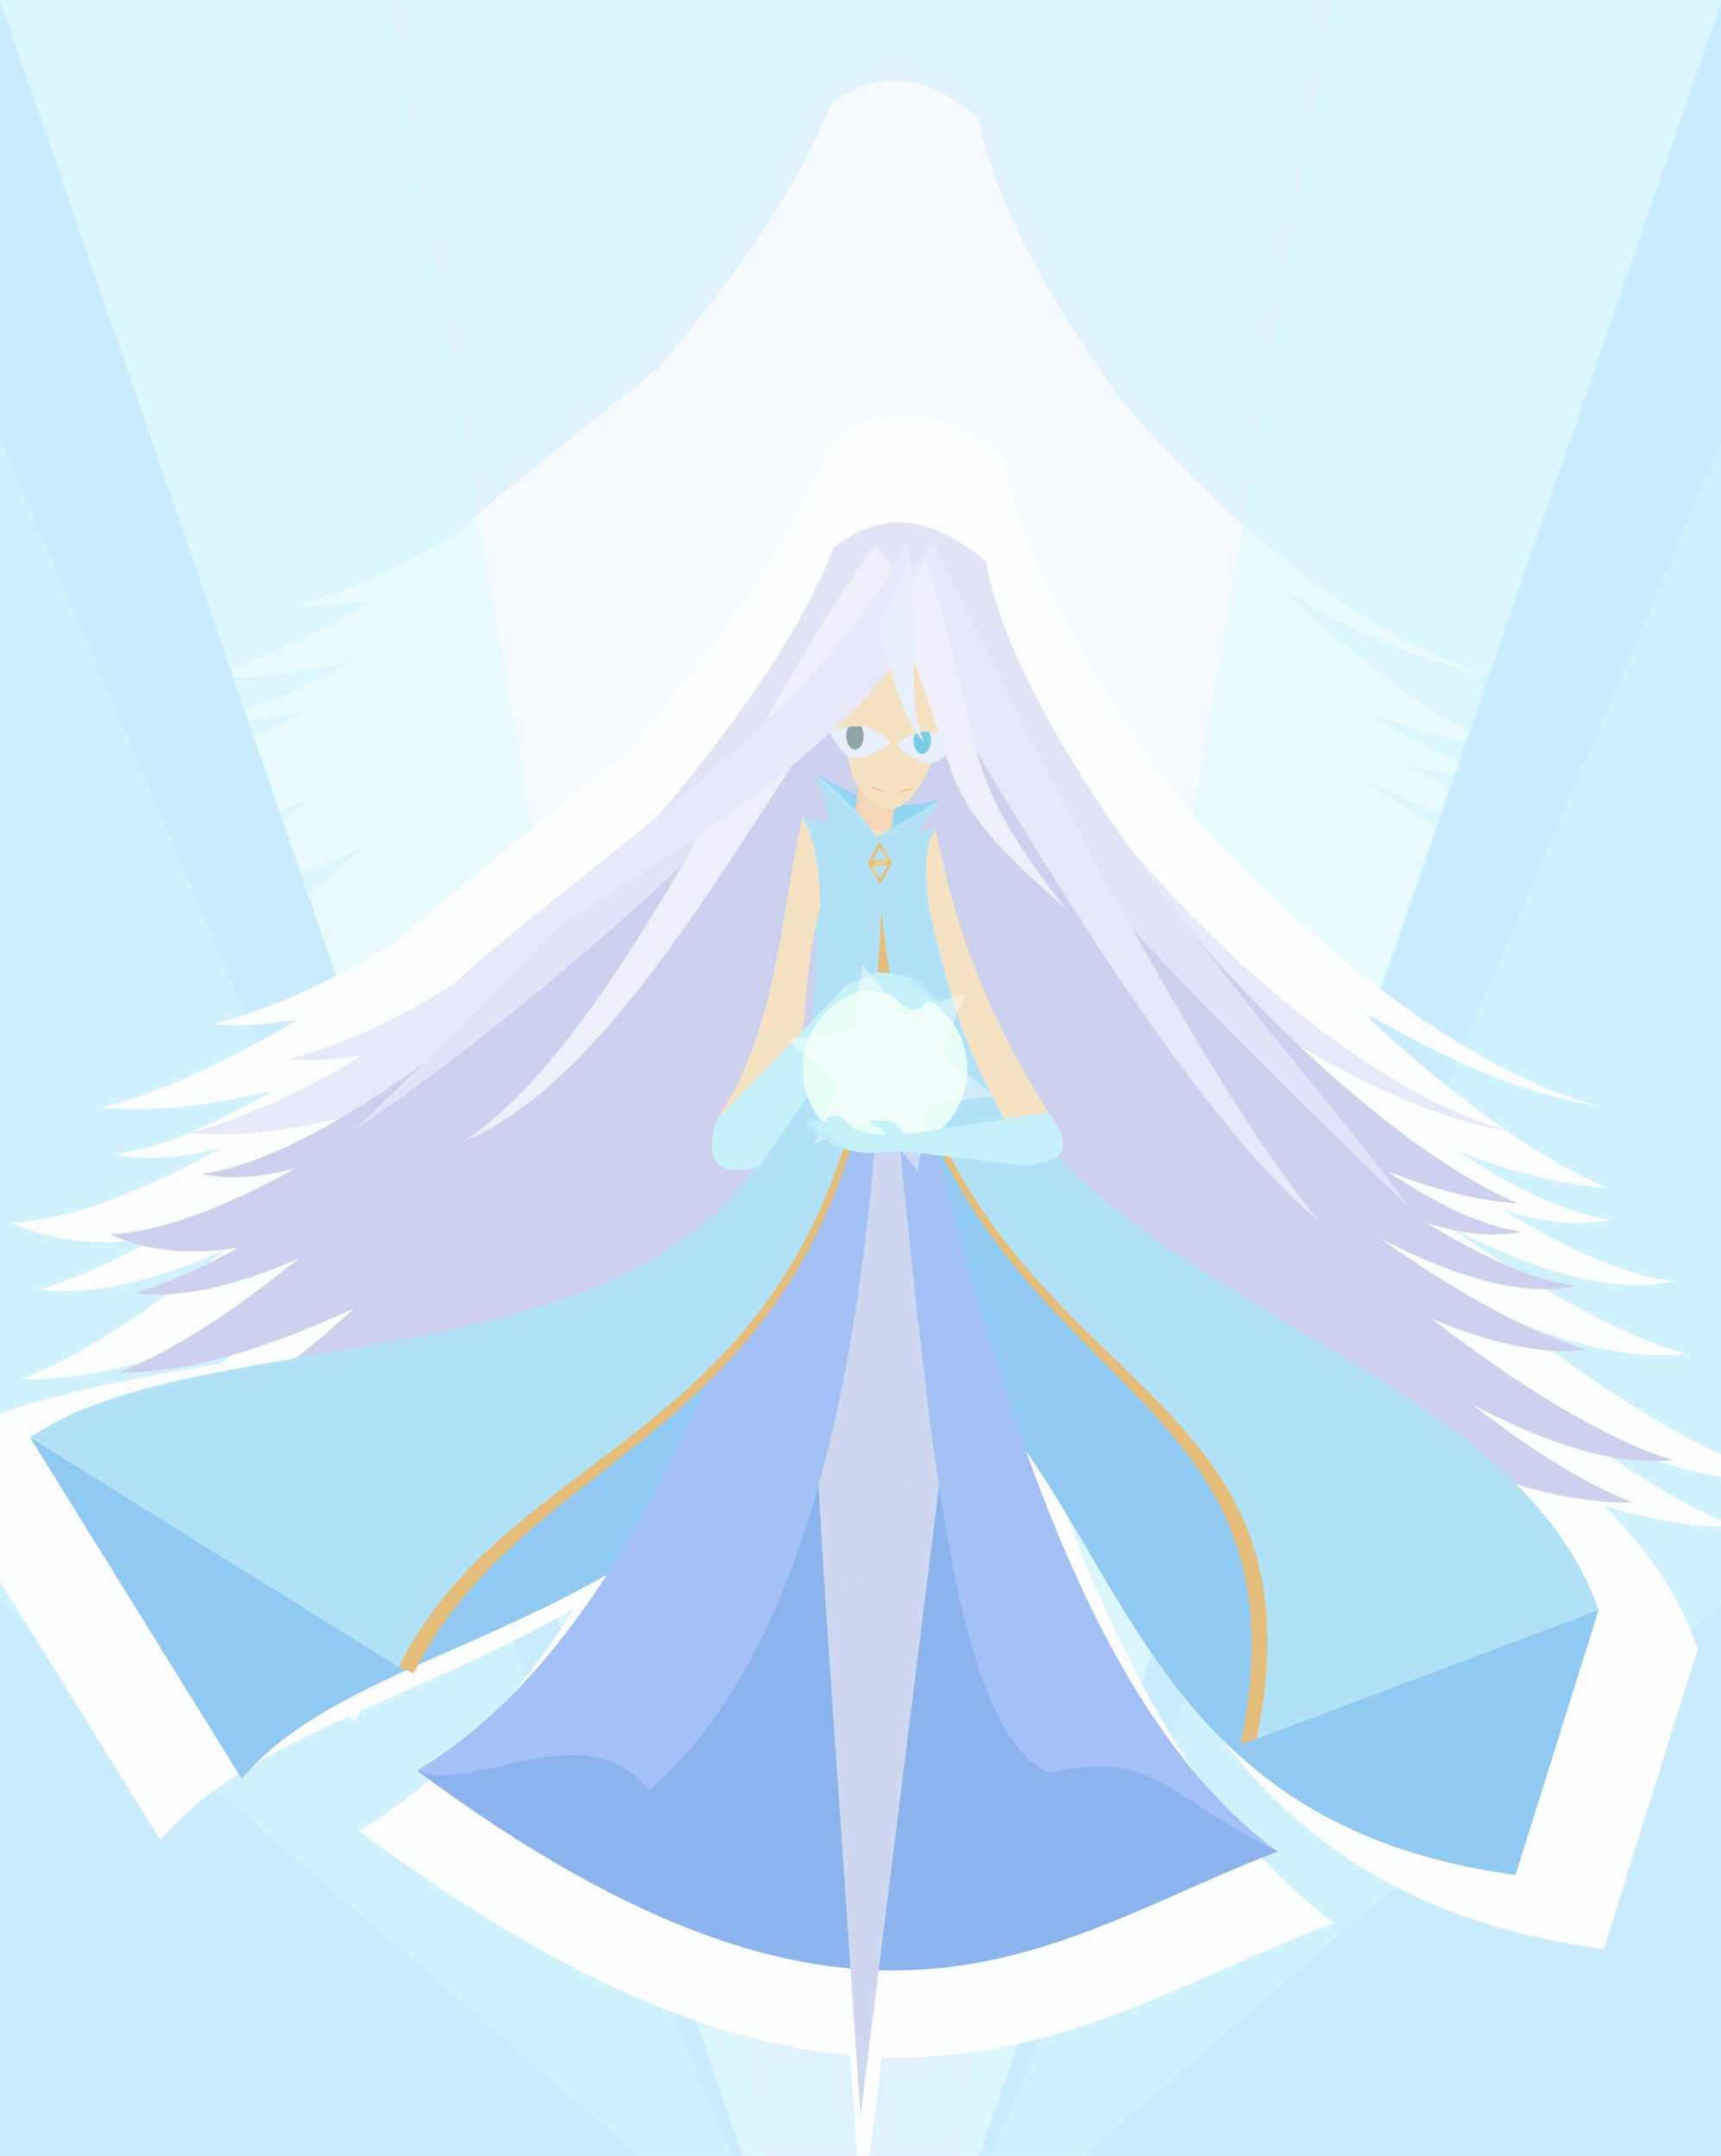 <?xml version="1.0" encoding="UTF-8" standalone="no"?>
<!-- Created with Inkscape (http://www.inkscape.org/) -->

<svg width="346.752mm" height="434.099mm" viewBox="0 0 346.752 434.099" version="1.1" id="svg8" inkscape:version="1.3 (0e150ed6c4, 2023-07-21)" sodipodi:docname="снжк.svg" enable-background="new" xmlns:inkscape="http://www.inkscape.org/namespaces/inkscape" xmlns:sodipodi="http://sodipodi.sourceforge.net/DTD/sodipodi-0.dtd" xmlns:xlink="http://www.w3.org/1999/xlink" xmlns="http://www.w3.org/2000/svg" xmlns:svg="http://www.w3.org/2000/svg" xmlns:rdf="http://www.w3.org/1999/02/22-rdf-syntax-ns#" xmlns:cc="http://creativecommons.org/ns#" xmlns:dc="http://purl.org/dc/elements/1.1/">
  <defs id="defs2">
    <linearGradient inkscape:collect="always" id="linearGradient1453">
      <stop style="stop-color:#37ffcd;stop-opacity:1;" offset="0" id="stop1449" />
      <stop style="stop-color:#37ffcd;stop-opacity:0;" offset="1" id="stop1451" />
    </linearGradient>
    <filter inkscape:collect="always" style="color-interpolation-filters:sRGB" id="filter1420" x="-0.15" width="1.3" y="-0.155" height="1.31">
      <feGaussianBlur inkscape:collect="always" stdDeviation="20.698" id="feGaussianBlur1422" />
    </filter>
    <linearGradient inkscape:collect="always" xlink:href="#linearGradient1453" id="linearGradient1455" x1="113.133" y1="-41.926" x2="113.133" y2="121.41" gradientUnits="userSpaceOnUse" />
    <filter inkscape:collect="always" style="color-interpolation-filters:sRGB" id="filter1481" x="0" y="0" width="1" height="1">
      <feBlend inkscape:collect="always" mode="overlay" in2="BackgroundImage" id="feBlend1483" />
    </filter>
    <filter inkscape:collect="always" style="color-interpolation-filters:sRGB" id="filter1576" x="-0.058" width="1.116" y="-0.02" height="1.04">
      <feGaussianBlur inkscape:collect="always" stdDeviation="3.828" id="feGaussianBlur1578" />
    </filter>
    <filter inkscape:collect="always" style="color-interpolation-filters:sRGB" id="filter1580" x="-0.058" width="1.116" y="-0.02" height="1.04">
      <feGaussianBlur inkscape:collect="always" stdDeviation="3.828" id="feGaussianBlur1582" />
    </filter>
    <filter x="-0.3" width="1.6" y="-0.3" height="1.6" style="color-interpolation-filters:sRGB" inkscape:label="Felt Feather" id="filter1673">
      <feGaussianBlur stdDeviation="15 15" result="blur" id="feGaussianBlur1657" />
      <feComposite in="SourceGraphic" in2="blur" operator="atop" result="composite1" id="feComposite1659" />
      <feComposite in2="composite1" operator="in" result="composite2" id="feComposite1661" />
      <feComposite in2="composite2" operator="in" result="composite3" id="feComposite1663" />
      <feTurbulence type="fractalNoise" numOctaves="3" seed="1" baseFrequency="0.05 0.05" result="turbulence" id="feTurbulence1665" />
      <feDisplacementMap in="composite3" in2="turbulence" xChannelSelector="R" scale="30" yChannelSelector="G" result="map" id="feDisplacementMap1667" />
      <feColorMatrix values="1 0 0 0 0 0 1 0 0 0 0 0 1 0 0 0 0 0 1 -0 " result="colormatrix" id="feColorMatrix1669" />
      <feComposite in="composite3" in2="colormatrix" operator="atop" result="composite4" id="feComposite1671" />
    </filter>
    <filter x="-0.3" width="1.6" y="-0.3" height="1.6" style="color-interpolation-filters:sRGB" inkscape:label="Felt Feather" id="filter1673-9">
      <feGaussianBlur stdDeviation="15 15" result="blur" id="feGaussianBlur1657-9" />
      <feComposite in="SourceGraphic" in2="blur" operator="atop" result="composite1" id="feComposite1659-1" />
      <feComposite in2="composite1" operator="in" result="composite2" id="feComposite1661-9" />
      <feComposite in2="composite2" operator="in" result="composite3" id="feComposite1663-2" />
      <feTurbulence type="fractalNoise" numOctaves="3" seed="1" baseFrequency="0.05 0.05" result="turbulence" id="feTurbulence1665-3" />
      <feDisplacementMap in="composite3" in2="turbulence" xChannelSelector="R" scale="30" yChannelSelector="G" result="map" id="feDisplacementMap1667-4" />
      <feColorMatrix values="1 0 0 0 0 0 1 0 0 0 0 0 1 0 0 0 0 0 1 -0 " result="colormatrix" id="feColorMatrix1669-6" />
      <feComposite in="composite3" in2="colormatrix" operator="atop" result="composite4" id="feComposite1671-7" />
    </filter>
  </defs>
  <sodipodi:namedview id="base" pagecolor="#ffffff" bordercolor="#666666" borderopacity="1.0" inkscape:pageopacity="0.0" inkscape:pageshadow="2" inkscape:zoom="0.35" inkscape:cx="597.14285" inkscape:cy="720" inkscape:document-units="mm" inkscape:current-layer="layer1" showgrid="false" showguides="false" inkscape:window-width="2467" inkscape:window-height="1413" inkscape:window-x="84" inkscape:window-y="-9" inkscape:window-maximized="1" inkscape:showpageshadow="2" inkscape:pagecheckerboard="0" inkscape:deskcolor="#d1d1d1" />
  <g inkscape:label="Layer 1" inkscape:groupmode="layer" id="layer1" style="display:inline" transform="translate(64.634,117.356)">
    <path style="fill:#def3ff;fill-opacity:1;fill-rule:evenodd;stroke-width:0.265" d="M -64.634,-117.356 V 316.742 H 108.742 282.119 V -117.356 H 108.742 Z" id="rect901" inkscape:connector-curvature="0" inkscape:export-xdpi="183.12773" inkscape:export-ydpi="183.12773" />
    <path style="display:inline;opacity:0.698;fill:#ffffff;fill-opacity:1;fill-rule:nonzero;stroke:none;stroke-width:5.26;stroke-linecap:square;stroke-linejoin:miter;stroke-miterlimit:4;stroke-dasharray:none;stroke-dashoffset:44.032;stroke-opacity:1;paint-order:markers stroke fill" d="m 115.415,-101.203 c -3.954,0.03 -8.148,1.446 -12.693,4.878 -0.895,2.346 -1.934,4.737 -3.098,7.166 l -0.082,-0.225 c -0.153,0.455 -0.313,0.91 -0.478,1.367 -7.016,14.214 -18.282,29.636 -30.911,44.587 C 53.694,-31.558 38.958,-20.482 27.533,-10.119 16.185,-3.089 5.118,1.975 -4.489,4.312 0.177,4.775 5.129,4.47 10.267,3.517 -2.488,11.099 -14.423,16.532 -23.839,18.823 c 8.574,0.85 18.754,-0.282 29.659,-2.924 -10.463,6.152 -19.951,10.136 -27.528,10.993 5.419,1.239 11.739,0.749 18.673,-1.099 -14.104,7.795 -26.938,12.689 -36.613,12.985 7.521,3.483 16.093,4.127 25.28,2.64 -7.436,4.136 -14.339,7.232 -20.348,8.962 9.254,1.164 20.363,-1.574 32.295,-6.863 C -15.423,54.061 -27.799,62.107 -37.87,65.921 -25.688,66.45 -9.3,61.508 8.289,53.437 4.343,57.132 0.492,60.414 -3.203,63.206 -23.96,66.713 -43.129,70.289 -55.289,78.78 L -13.699,145.86 c 7.676,-9.12 19.227,-15.304 32.406,-21.335 l 1.457,0.589 c 0.273,-0.55 0.553,-1.091 0.836,-1.627 11.728,-5.287 24.602,-10.581 37.128,-17.759 -10.388,16.102 -22.569,29.676 -37.339,38.547 35.567,26.395 62.652,36.894 85.212,38.916 l 1.972,29.004 3.573,-28.671 c 30.781,0.931 53.225,-13.761 78.412,-23.312 -22.56,-16.651 -37.835,-46.281 -49.418,-78.729 22.088,31.519 32.962,74.763 96.212,83.298 l 16.346,-52.088 c -3.343,-9.52 -9.029,-17.564 -16.207,-24.731 8.515,2.514 16.283,3.813 22.833,3.528 -9.025,-3.418 -19.902,-10.236 -31.422,-19.204 14.557,7.723 28.277,12.154 39.404,10.919 -12.938,-3.93 -29.948,-14.276 -47.487,-27.833 11.298,4.81 21.805,7.246 30.625,6.136 -11.244,-3.237 -25.607,-11.236 -40.763,-21.948 14.831,7.726 28.393,11.705 38.727,9.405 -8.058,-0.959 -18.258,-5.468 -29.484,-12.372 6.761,2.146 13.074,2.852 18.699,1.712 -7.673,-1.061 -16.74,-5.362 -26.453,-11.883 9.222,3.606 17.992,5.862 25.732,6.329 -12.017,-5.047 -27.635,-16.426 -43.156,-31.107 14.941,8.947 29.666,15.259 42.141,16.992 -22.481,-5.469 -52.738,-28.761 -75.927,-56.546 -13.505,-19.321 -24.646,-38.928 -27.78,-55.719 -5.413,-4.297 -10.995,-7.621 -17.163,-7.574 z" id="path821-9-9-3-7-7-1-6-0-7-5-8-4-5" inkscape:connector-curvature="0" />
    <path style="display:inline;fill:#caecff;fill-opacity:1;fill-rule:evenodd;stroke-width:0.265;filter:url(#filter1580)" d="M 282.119,-117.356 V 43.593 341.866 H 123.787 L 282.119,-117.356 v 2.3e-4 z" id="rect901-4-2" inkscape:connector-curvature="0" sodipodi:nodetypes="ccccccc" />
    <path style="fill:#caecff;fill-opacity:1;fill-rule:evenodd;stroke-width:0.265;filter:url(#filter1576)" d="M -64.634,-117.356 V 43.593 l 6e-6,298.273 H 93.698 L -64.634,-117.356 v 0 z" id="rect901-4" inkscape:connector-curvature="0" sodipodi:nodetypes="ccccccc" />
    <path style="opacity:0.435;fill:#d8faff;fill-opacity:1;fill-rule:nonzero;stroke:none;stroke-width:19.88;stroke-linecap:square;stroke-linejoin:miter;stroke-miterlimit:4;stroke-dasharray:none;stroke-dashoffset:44.032;stroke-opacity:1;paint-order:markers stroke fill" d="M -244.285,-443.551 354.133,1292.092 51.068,-443.551 Z M 354.133,1292.092 -244.285,-110.201 V 774.691 Z M 770.922,-443.551 467.857,1292.092 1066.275,-443.551 Z M 467.857,1292.092 1066.275,774.691 v -884.893 z" transform="scale(0.265)" id="path1584" />
    <path style="display:inline;opacity:1;fill:#fdfeff;fill-opacity:1;fill-rule:nonzero;stroke:none;stroke-width:4.639;stroke-linecap:square;stroke-linejoin:miter;stroke-miterlimit:4;stroke-dasharray:none;stroke-dashoffset:44.032;stroke-opacity:1;paint-order:markers stroke fill;filter:url(#filter1420)" d="m 116.369,-12.173 c -4.052,0.031 -8.35,1.481 -13.008,4.995 -0.917,2.402 -1.982,4.851 -3.175,7.337 l -0.084,-0.23 C 99.946,0.394 99.781,0.861 99.613,1.328 92.423,15.882 80.877,31.674 67.935,46.982 53.118,59.139 38.016,70.48 26.307,81.091 14.678,88.289 3.336,93.475 -6.51,95.868 -1.727,96.341 3.347,96.029 8.613,95.053 -4.459,102.817 -16.69,108.38 -26.339,110.725 c 8.786,0.87 19.219,-0.289 30.395,-2.994 -10.723,6.299 -20.446,10.378 -28.211,11.256 5.554,1.268 12.031,0.767 19.136,-1.125 -14.454,7.982 -27.606,12.993 -37.521,13.296 7.707,3.567 16.492,4.226 25.907,2.703 -7.62,4.235 -14.695,7.405 -20.853,9.176 9.483,1.192 20.868,-1.612 33.096,-7.027 -13.325,10.797 -26.008,19.034 -36.329,22.94 12.484,0.542 29.279,-4.518 47.304,-12.783 -4.045,3.784 -7.991,7.145 -11.777,10.004 -21.272,3.591 -40.917,7.252 -53.379,15.947 l 42.622,68.685 c 7.867,-9.339 19.704,-15.671 33.209,-21.846 l 1.493,0.603 c 0.28,-0.563 0.566,-1.117 0.856,-1.666 12.019,-5.414 25.212,-10.834 38.049,-18.184 -10.646,16.487 -23.129,30.386 -38.265,39.469 36.449,27.027 64.206,37.777 87.326,39.847 l 2.021,29.698 3.661,-29.357 c 31.545,0.954 54.545,-14.091 80.357,-23.87 -23.12,-17.049 -38.774,-47.388 -50.644,-80.613 22.636,32.273 33.779,76.552 98.599,85.291 l 16.752,-53.334 c -3.426,-9.748 -9.253,-17.985 -16.609,-25.322 8.726,2.574 16.686,3.904 23.399,3.612 -9.249,-3.5 -20.396,-10.481 -32.201,-19.663 14.918,7.907 28.978,12.445 40.381,11.18 -13.259,-4.024 -30.691,-14.618 -48.665,-28.499 11.578,4.925 22.345,7.419 31.385,6.283 -11.523,-3.315 -26.242,-11.505 -41.774,-22.473 15.199,7.911 29.097,11.985 39.688,9.63 -8.258,-0.982 -18.711,-5.598 -30.216,-12.668 6.928,2.198 13.398,2.92 19.163,1.753 -7.864,-1.087 -17.155,-5.49 -27.109,-12.167 9.451,3.693 18.439,6.003 26.37,6.481 -12.315,-5.168 -28.32,-16.819 -44.226,-31.851 15.311,9.161 30.402,15.624 43.186,17.398 C 217.199,104.934 186.192,81.085 162.427,52.635 148.587,32.852 137.17,12.775 133.958,-4.418 c -5.547,-4.4 -11.268,-7.803 -17.589,-7.755 z" id="path821-9-9-3-7-7-1-6-0-7-5-8-4" inkscape:connector-curvature="0" transform="matrix(1.133,0,0,1.134,-14.257,-19.913)" />
    <path style="opacity:1;fill:#cdd1ed;fill-opacity:1;fill-rule:nonzero;stroke:none;stroke-width:5.26;stroke-linecap:square;stroke-linejoin:miter;stroke-miterlimit:4;stroke-dasharray:none;stroke-dashoffset:44.032;stroke-opacity:1;paint-order:markers stroke fill" inkscape:transform-center-x="-0.3571337" inkscape:transform-center-y="-3.1198429" d="M -37.807,186.954 C -1.144,173.081 50.355,108.282 69.584,64.529 l 32.389,33.169 C 78.987,131.656 3.956,188.769 -37.807,186.954 Z" id="path821-9-9-3-7-7-1-6-0-7-5-8" inkscape:connector-curvature="0" sodipodi:nodetypes="cccc" inkscape:export-xdpi="177" inkscape:export-ydpi="177" />
    <path style="opacity:1;fill:#cdd1ed;fill-opacity:1;fill-rule:nonzero;stroke:none;stroke-width:5.26;stroke-linecap:square;stroke-linejoin:miter;stroke-miterlimit:4;stroke-dasharray:none;stroke-dashoffset:44.032;stroke-opacity:1;paint-order:markers stroke fill" inkscape:transform-center-x="0.3571337" inkscape:transform-center-y="-3.1198429" d="M 264.258,185.131 C 227.594,171.258 161.128,102.717 141.899,58.964 l -32.389,33.169 c 22.987,33.958 112.985,94.813 154.748,92.998 z" id="path821-9-9-3-7-7-1-6-0-7-5-7" inkscape:connector-curvature="0" sodipodi:nodetypes="cccc" inkscape:export-xdpi="177" inkscape:export-ydpi="177" />
    <path style="opacity:1;fill:#cdd1ed;fill-opacity:1;fill-rule:nonzero;stroke:none;stroke-width:5.26;stroke-linecap:square;stroke-linejoin:miter;stroke-miterlimit:4;stroke-dasharray:none;stroke-dashoffset:44.032;stroke-opacity:1;paint-order:markers stroke fill" inkscape:transform-center-x="-1.0854147" inkscape:transform-center-y="-2.1617424" d="M -14.76,162.481 C 19.598,143.608 75.805,66.43 88.715,20.415 l 16.376,14.567 C 87.088,71.826 26.845,158.426 -14.76,162.481 Z" id="path821-9-9-3-7-7-1-6-0-7-5-1" inkscape:connector-curvature="0" sodipodi:nodetypes="cccc" inkscape:export-xdpi="177" inkscape:export-ydpi="177" />
    <path style="opacity:1;fill:#cdd1ed;fill-opacity:1;fill-rule:nonzero;stroke:none;stroke-width:5.26;stroke-linecap:square;stroke-linejoin:miter;stroke-miterlimit:4;stroke-dasharray:none;stroke-dashoffset:44.032;stroke-opacity:1;paint-order:markers stroke fill" inkscape:transform-center-x="0.0063033" inkscape:transform-center-y="-3.474294" d="M 272.438,176.648 C 234.927,165.263 164.017,101.33 141.899,58.964 l -13.021,17.63 C 154.088,108.935 230.89,181.257 272.438,176.648 Z" id="path821-9-9-3-7-7-1-6-0-7-5-2" inkscape:connector-curvature="0" sodipodi:nodetypes="cccc" inkscape:export-xdpi="177" inkscape:export-ydpi="177" />
    <path style="opacity:1;fill:#cdd1ed;fill-opacity:1;fill-rule:nonzero;stroke:none;stroke-width:5.26;stroke-linecap:square;stroke-linejoin:miter;stroke-miterlimit:4;stroke-dasharray:none;stroke-dashoffset:44.032;stroke-opacity:1;paint-order:markers stroke fill" inkscape:transform-center-x="-0.3571337" inkscape:transform-center-y="-3.1198429" d="M -40.718,158.95 C -4.054,145.077 62.412,76.536 81.641,32.783 L 114.03,65.952 C 91.044,99.91 1.045,160.765 -40.718,158.95 Z" id="path821-9-9-3-7-7-1-6-0-7-5" inkscape:connector-curvature="0" sodipodi:nodetypes="cccc" inkscape:export-xdpi="177" inkscape:export-ydpi="177" />
    <path style="opacity:1;fill:#cdd1ed;fill-opacity:1;fill-rule:nonzero;stroke:none;stroke-width:5.26;stroke-linecap:square;stroke-linejoin:miter;stroke-miterlimit:4;stroke-dasharray:none;stroke-dashoffset:44.032;stroke-opacity:1;paint-order:markers stroke fill" inkscape:transform-center-x="-0.0699448" inkscape:transform-center-y="-3.5380273" d="M 255.157,154.431 C 217.484,143.594 145.651,80.701 122.918,38.661 l -12.763,17.817 c 25.679,31.971 103.526,103.166 145.002,97.952 z" id="path821-9-9-3-7-7-1-6-0-7-6" inkscape:connector-curvature="0" sodipodi:nodetypes="cccc" inkscape:export-xdpi="177" inkscape:export-ydpi="177" />
    <path style="opacity:1;fill:#cdd1ed;fill-opacity:1;fill-rule:nonzero;stroke:none;stroke-width:5.26;stroke-linecap:square;stroke-linejoin:miter;stroke-miterlimit:4;stroke-dasharray:none;stroke-dashoffset:44.032;stroke-opacity:1;paint-order:markers stroke fill" inkscape:transform-center-x="0.0699448" inkscape:transform-center-y="-3.5380273" d="M -37.485,143.038 C 0.187,132.201 72.021,69.307 94.754,27.268 l 12.763,17.817 C 81.838,77.056 3.991,148.251 -37.485,143.038 Z" id="path821-9-9-3-7-7-1-6-0-7" inkscape:connector-curvature="0" sodipodi:nodetypes="cccc" inkscape:export-xdpi="177" inkscape:export-ydpi="177" />
    <path style="opacity:1;fill:#cdd1ed;fill-opacity:1;fill-rule:nonzero;stroke:none;stroke-width:5.26;stroke-linecap:square;stroke-linejoin:miter;stroke-miterlimit:4;stroke-dasharray:none;stroke-dashoffset:44.032;stroke-opacity:1;paint-order:markers stroke fill" inkscape:transform-center-x="0.1185402" inkscape:transform-center-y="-3.423116" d="M 253.07,141.589 C 215.542,137.126 132.716,57.669 111.665,13.486 L 98.227,30.8 C 122.842,64.789 212.372,150.636 253.07,141.589 Z" id="path821-9-9-3-7-7-1-6-0-5" inkscape:connector-curvature="0" sodipodi:nodetypes="cccc" inkscape:export-xdpi="177" inkscape:export-ydpi="177" />
    <path style="opacity:1;fill:#cdd1ed;fill-opacity:1;fill-rule:nonzero;stroke:none;stroke-width:5.26;stroke-linecap:square;stroke-linejoin:miter;stroke-miterlimit:4;stroke-dasharray:none;stroke-dashoffset:44.032;stroke-opacity:1;paint-order:markers stroke fill" inkscape:transform-center-x="0.3118508" inkscape:transform-center-y="-3.6365341" d="M -42.54,131.159 C -4.764,130.005 79.987,60.575 104.832,18.409 L 116.7,36.835 C 89.352,68.739 3.883,152.641 -42.54,131.159 Z" id="path821-9-9-3-7-7-1-6-0" inkscape:connector-curvature="0" sodipodi:nodetypes="cccc" inkscape:export-xdpi="177" inkscape:export-ydpi="177" />
    <path style="opacity:1;fill:#e8e8fb;fill-opacity:1;fill-rule:nonzero;stroke:none;stroke-width:5.26;stroke-linecap:square;stroke-linejoin:miter;stroke-miterlimit:4;stroke-dasharray:none;stroke-dashoffset:44.032;stroke-opacity:1;paint-order:markers stroke fill" inkscape:transform-center-x="-0.7194962" inkscape:transform-center-y="-2.7790551" d="M -26.339,110.726 C 10.385,101.8 84.496,46.315 100.103,-0.071 L 113.648,37.157 C 93.281,73.851 15.15,114.833 -26.339,110.726 Z" id="path821-9-9-3-7-7-1-7" inkscape:connector-curvature="0" sodipodi:nodetypes="cccc" inkscape:export-xdpi="177" inkscape:export-ydpi="177" />
    <path style="opacity:1;fill:#cdd1ed;fill-opacity:1;fill-rule:nonzero;stroke:none;stroke-width:5.26;stroke-linecap:square;stroke-linejoin:miter;stroke-miterlimit:4;stroke-dasharray:none;stroke-dashoffset:44.032;stroke-opacity:1;paint-order:markers stroke fill" inkscape:transform-center-x="0.2168012" inkscape:transform-center-y="-3.2581695" d="M 242.017,130.673 C 204.58,125.499 134.856,45.371 114.649,0.796 L 100.884,17.852 C 124.849,52.302 201.154,138.947 242.017,130.673 Z" id="path821-9-9-3-7-7-1-6-5" inkscape:connector-curvature="0" sodipodi:nodetypes="cccc" inkscape:export-xdpi="177" inkscape:export-ydpi="177" />
    <path style="opacity:1;fill:#cdd1ed;fill-opacity:1;fill-rule:nonzero;stroke:none;stroke-width:5.26;stroke-linecap:square;stroke-linejoin:miter;stroke-miterlimit:4;stroke-dasharray:none;stroke-dashoffset:44.032;stroke-opacity:1;paint-order:markers stroke fill" inkscape:transform-center-x="-0.0902637" inkscape:transform-center-y="-3.4423846" d="M -24.155,118.988 C 13.399,114.742 96.682,35.763 117.987,-8.297 l 13.338,17.391 C 106.514,42.941 16.491,128.27 -24.155,118.988 Z" id="path821-9-9-3-7-7-1-6" inkscape:connector-curvature="0" sodipodi:nodetypes="cccc" inkscape:export-xdpi="177" inkscape:export-ydpi="177" />
    <path style="opacity:1;fill:#e8e8fb;fill-opacity:1;fill-rule:nonzero;stroke:none;stroke-width:5.26;stroke-linecap:square;stroke-linejoin:miter;stroke-miterlimit:4;stroke-dasharray:none;stroke-dashoffset:44.032;stroke-opacity:1;paint-order:markers stroke fill" inkscape:transform-center-x="-0.7194962" inkscape:transform-center-y="-2.7790551" d="M -6.51,95.868 C 30.214,86.942 87.755,39.209 103.361,-7.177 L 118.777,8.402 C 98.41,45.095 34.979,99.976 -6.51,95.868 Z" id="path821-9-9-3-7-7-1" inkscape:connector-curvature="0" sodipodi:nodetypes="cccc" inkscape:export-xdpi="177" inkscape:export-ydpi="177" />
    <path style="opacity:1;fill:#e8e8fb;fill-opacity:1;fill-rule:nonzero;stroke:none;stroke-width:5.26;stroke-linecap:square;stroke-linejoin:miter;stroke-miterlimit:4;stroke-dasharray:none;stroke-dashoffset:44.032;stroke-opacity:1;paint-order:markers stroke fill" inkscape:transform-center-x="0.7194962" inkscape:transform-center-y="-2.7790551" d="M 240.238,110.534 C 203.514,101.608 146.541,46.315 130.934,-0.071 L 115.518,15.509 c 20.376,36.598 84.158,89.395 124.72,95.026 z" id="path821-9-9-3-7-7" inkscape:connector-curvature="0" sodipodi:nodetypes="cccc" inkscape:export-xdpi="177" inkscape:export-ydpi="177" />
    <path style="opacity:1;fill:#cdd1ed;fill-opacity:1;fill-rule:nonzero;stroke:none;stroke-width:5.26;stroke-linecap:square;stroke-linejoin:miter;stroke-miterlimit:4;stroke-dasharray:none;stroke-dashoffset:44.032;stroke-opacity:1;paint-order:markers stroke fill" inkscape:transform-center-x="3.1930512" inkscape:transform-center-y="-1.9273978" d="M 241.279,124.987 C 206.429,110.364 142.029,43.853 133.958,-4.417 L 114.694,30.199 c 14.305,39.453 84.968,92.28 126.585,94.788 z" id="path821-9-9-3-7-7-1-7-7" inkscape:connector-curvature="0" sodipodi:nodetypes="cccc" inkscape:export-xdpi="177" inkscape:export-ydpi="177" />
    <path style="opacity:1;fill:#cdd1ed;fill-opacity:1;fill-rule:nonzero;stroke:none;stroke-width:5.26;stroke-linecap:square;stroke-linejoin:miter;stroke-miterlimit:4;stroke-dasharray:none;stroke-dashoffset:44.032;stroke-opacity:1;paint-order:markers stroke fill" inkscape:transform-center-x="-0.47246847" inkscape:transform-center-y="7.0558566" d="M 117.987,-8.297 C 81.492,31.135 59.198,69.431 6.799,110.136 65.114,198.936 140.525,173.484 219.279,125.688 179.949,83.345 148.969,37.524 117.987,-8.297 Z" id="path887" inkscape:connector-curvature="0" sodipodi:nodetypes="cccc" inkscape:export-xdpi="177" inkscape:export-ydpi="177" />
    <path style="fill:#8bb4ed;fill-opacity:1;fill-rule:evenodd;stroke-width:0.265" d="m 100.849,132.4 22.848,-10.31 c 19.657,46.653 23.538,103.546 69.064,133.407 -45.647,17.294 -82.496,51.06 -173.366,-16.318 72.729,-9.955 58.947,-68.573 81.454,-106.778 z" id="rect1414" inkscape:connector-curvature="0" sodipodi:nodetypes="ccccc" inkscape:export-xdpi="177" inkscape:export-ydpi="177" />
    <path style="opacity:1;fill:#90caf3;fill-opacity:1;fill-rule:nonzero;stroke:none;stroke-width:5.26;stroke-linecap:square;stroke-linejoin:miter;stroke-miterlimit:4;stroke-dasharray:none;stroke-dashoffset:44.032;stroke-opacity:1;paint-order:markers stroke fill" inkscape:transform-center-x="-0.56696288" inkscape:transform-center-y="-12.643671" d="M -58.569,172.118 C 5.049,147.257 100.412,197.379 111.334,48.046 121.68,141.792 205.004,157.901 257.467,206.841 l -16.752,53.334 C 151.484,248.144 163.98,168.755 108.171,146.066 77.899,211.869 9.772,210.272 -15.947,240.803 Z" id="path1081" inkscape:connector-curvature="0" sodipodi:nodetypes="ccccccc" inkscape:export-xdpi="177" inkscape:export-ydpi="177" />
    <path style="fill:#e3e3f8;fill-opacity:1;fill-rule:evenodd;stroke-width:0.265" d="m 103.361,-7.177 c 11.924,-8.997 21.493,-4.46 30.597,2.76 l -3.581,14.413 -27.016,-3.25 z" id="rect854" inkscape:connector-curvature="0" sodipodi:nodetypes="ccccc" inkscape:export-xdpi="177" inkscape:export-ydpi="177" />
    <path style="fill:#cfd8f0;fill-opacity:1;fill-rule:evenodd;stroke-width:0.265" d="m 109.535,116.813 14.162,5.277 0.892,59.571 -13.381,-3.11 z" id="rect1267" inkscape:connector-curvature="0" sodipodi:nodetypes="ccccc" inkscape:export-xdpi="177" inkscape:export-ydpi="177" />
    <path style="opacity:1;fill:#cfd8f0;fill-opacity:1;fill-rule:nonzero;stroke:none;stroke-width:5.26;stroke-linecap:square;stroke-linejoin:miter;stroke-miterlimit:4;stroke-dasharray:none;stroke-dashoffset:44.032;stroke-opacity:1;paint-order:markers stroke fill" inkscape:transform-center-x="-0.088128059" inkscape:transform-center-y="3.2684288" d="m 96.98,126.994 4.994,-29.296 -0.436,-47.443 9.797,-2.208 10.135,3.863 -0.54,47.69 2.768,22.491 -12.459,12.051 3.982,26.249 -19.132,-14.08 z" id="path1060" inkscape:connector-curvature="0" sodipodi:nodetypes="ccccccccccc" inkscape:export-xdpi="177" inkscape:export-ydpi="177" />
    <path style="opacity:1;fill:#e3e3f8;fill-opacity:1;fill-rule:nonzero;stroke:none;stroke-width:5.26;stroke-linecap:square;stroke-linejoin:miter;stroke-miterlimit:4;stroke-dasharray:none;stroke-dashoffset:44.032;stroke-opacity:1;paint-order:markers stroke fill" inkscape:transform-center-x="2.266734" inkscape:transform-center-y="-1.0577549" d="M 219.279,125.688 C 197.126,95.257 141.703,37.035 133.958,-4.417 L 117.596,5.988 C 131.436,42.055 191.172,98.615 219.279,125.688 Z" id="path821-9" inkscape:connector-curvature="0" sodipodi:nodetypes="cccc" inkscape:export-xdpi="177" inkscape:export-ydpi="177" />
    <path style="fill:#cfd8f0;fill-opacity:1;fill-rule:evenodd;stroke-width:0.265" d="m 108.742,308.724 15.847,-127.062 v 0 l -13.381,-3.11 z" id="rect1267-6" inkscape:connector-curvature="0" sodipodi:nodetypes="ccccc" inkscape:export-xdpi="177" inkscape:export-ydpi="177" />
    <path style="opacity:1;fill:#90d5f4;fill-opacity:1;fill-rule:nonzero;stroke:none;stroke-width:5.26;stroke-linecap:square;stroke-linejoin:miter;stroke-miterlimit:4;stroke-dasharray:none;stroke-dashoffset:44.032;stroke-opacity:1;paint-order:markers stroke fill" inkscape:transform-center-x="-0.78104008" inkscape:transform-center-y="1.6270893" d="M 111.9,52.193 99.533,38.313 c 8.396,5.049 16.841,8.454 25.487,5.013 z" id="path1086" inkscape:connector-curvature="0" sodipodi:nodetypes="cccc" inkscape:export-xdpi="177" inkscape:export-ydpi="177" />
    <rect style="fill:#f3d5b7;fill-opacity:1;fill-rule:evenodd;stroke-width:0.265" id="rect1040" width="7.746" height="13.891" x="112.808" y="21.033" transform="rotate(7.621)" inkscape:export-xdpi="177" inkscape:export-ydpi="177" />
    <path style="opacity:1;fill:#f5e2c3;fill-opacity:1;fill-rule:nonzero;stroke:none;stroke-width:5.26;stroke-linecap:square;stroke-linejoin:miter;stroke-miterlimit:4;stroke-dasharray:none;stroke-dashoffset:44.032;stroke-opacity:1;paint-order:markers stroke fill" inkscape:transform-center-x="-0.84838479" inkscape:transform-center-y="2.2082558" d="m 107.802,40.211 c -4.143,-7.753 -1.552,-26.326 -1.552,-26.326 6.924,-2.023 13.989,-2.363 21.551,3.184 0,0 -2.523,17.193 -7.305,24.086 -1.363,1.964 -3.042,4.346 -5.699,4.352 -2.657,0.005 -5.617,-2.717 -6.995,-5.297 z" id="path815" inkscape:connector-curvature="0" sodipodi:nodetypes="sccszs" inkscape:export-xdpi="177" inkscape:export-ydpi="177" />
    <path style="opacity:1;fill:#e3e3f8;fill-opacity:1;fill-rule:nonzero;stroke:none;stroke-width:5.26;stroke-linecap:square;stroke-linejoin:miter;stroke-miterlimit:4;stroke-dasharray:none;stroke-dashoffset:44.032;stroke-opacity:1;paint-order:markers stroke fill" inkscape:transform-center-x="-1.4883757" inkscape:transform-center-y="-2.0990337" d="M 6.799,110.136 C 34.04,84.16 88.323,32.22 103.361,-7.177 l 14.235,13.165 C 97.526,38.996 39.297,88.53 6.799,110.136 Z" id="path821" inkscape:connector-curvature="0" sodipodi:nodetypes="cccc" inkscape:export-xdpi="177" inkscape:export-ydpi="177" />
    <path style="opacity:1;fill:#e8e8fb;fill-opacity:1;fill-rule:nonzero;stroke:none;stroke-width:5.26;stroke-linecap:square;stroke-linejoin:miter;stroke-miterlimit:4;stroke-dasharray:none;stroke-dashoffset:44.032;stroke-opacity:1;paint-order:markers stroke fill" inkscape:transform-center-x="1.3199262" inkscape:transform-center-y="-2.3215886" d="M 201.161,128.58 C 177.609,100.4 140.994,28.573 123.369,-8.668 l -9.24,12.664 c 19.868,32.471 57.54,100.072 87.032,124.584 z" id="path821-9-9-3-7" inkscape:connector-curvature="0" sodipodi:nodetypes="cccc" inkscape:export-xdpi="177" inkscape:export-ydpi="177" />
    <path style="opacity:1;fill:#efeffc;fill-opacity:1;fill-rule:nonzero;stroke:none;stroke-width:5.26;stroke-linecap:square;stroke-linejoin:miter;stroke-miterlimit:4;stroke-dasharray:none;stroke-dashoffset:44.032;stroke-opacity:1;paint-order:markers stroke fill" inkscape:transform-center-x="-1.0099487" inkscape:transform-center-y="-2.5490721" d="M 28.748,112.513 C 60.104,91.833 86.96,25.391 111.673,-7.537 l 8.475,9.733 C 94.129,30.143 64.926,97.543 28.748,112.513 Z" id="path821-9-9-1" inkscape:connector-curvature="0" sodipodi:nodetypes="cccc" inkscape:export-xdpi="177" inkscape:export-ydpi="177" />
    <path sodipodi:type="star" style="opacity:1;fill:#f5e2c3;fill-opacity:1;fill-rule:nonzero;stroke:none;stroke-width:4.664;stroke-linecap:square;stroke-linejoin:miter;stroke-miterlimit:4;stroke-dasharray:none;stroke-dashoffset:44.032;stroke-opacity:1;paint-order:markers stroke fill" id="path1084" sodipodi:sides="3" sodipodi:cx="116.27645" sodipodi:cy="117.60805" sodipodi:r1="1.5844557" sodipodi:r2="0.79222775" sodipodi:arg1="1.389035" sodipodi:arg2="2.4362325" inkscape:flatsided="true" inkscape:rounded="0" inkscape:randomized="0" d="m 116.563,119.166 -1.779,-2.089 2.699,-0.496 z" inkscape:transform-center-x="-0.18934558" inkscape:transform-center-y="0.26010448" transform="matrix(1.185,0.362,-0.461,0.932,28.662,-101.114)" inkscape:export-xdpi="177" inkscape:export-ydpi="177" />
    <path style="opacity:1;fill:#b2e2f7;fill-opacity:1;fill-rule:nonzero;stroke:none;stroke-width:5.26;stroke-linecap:square;stroke-linejoin:miter;stroke-miterlimit:4;stroke-dasharray:none;stroke-dashoffset:44.032;stroke-opacity:1;paint-order:markers stroke fill" inkscape:transform-center-x="0.48457162" inkscape:transform-center-y="2.7009276" d="m 112.133,51.251 9.336,0.659 c -2.234,-2.224 0.927,-4.464 3.551,-8.584 -5.565,4.256 -8.808,4.907 -12.887,7.925 z" id="path1042-9" inkscape:connector-curvature="0" sodipodi:nodetypes="cccc" inkscape:export-xdpi="177" inkscape:export-ydpi="177" />
    <path style="opacity:1;fill:#b2e2f7;fill-opacity:1;fill-rule:nonzero;stroke:none;stroke-width:5.26;stroke-linecap:square;stroke-linejoin:miter;stroke-miterlimit:4;stroke-dasharray:none;stroke-dashoffset:44.032;stroke-opacity:1;paint-order:markers stroke fill" inkscape:transform-center-x="0.33408838" inkscape:transform-center-y="1.4479226" d="m 112.133,51.251 -10.596,-0.996 c 1.745,-3.55 -0.356,-7.786 -2.004,-11.942 5.261,4.03 9.223,8.406 12.6,12.938 z" id="path1042" inkscape:connector-curvature="0" sodipodi:nodetypes="cccc" inkscape:export-xdpi="177" inkscape:export-ydpi="177" />
    <path style="opacity:1;fill:#a4c1f5;fill-opacity:1;fill-rule:nonzero;stroke:none;stroke-width:5.26;stroke-linecap:square;stroke-linejoin:miter;stroke-miterlimit:4;stroke-dasharray:none;stroke-dashoffset:44.032;stroke-opacity:1;paint-order:markers stroke fill" inkscape:transform-center-x="-4.9421817" inkscape:transform-center-y="-4.5873291" d="m 111.758,68.491 c 10.119,85.009 12.391,160.78 35.031,171.145 21.13,-4.837 22.56,4.063 45.971,15.861 -48.584,-35.827 -64.211,-130.334 -81.002,-187.006 z" id="path1396-7" inkscape:connector-curvature="0" sodipodi:nodetypes="cccc" inkscape:export-xdpi="177" inkscape:export-ydpi="177" />
    <path style="fill:#cfd8f0;fill-opacity:1;fill-rule:evenodd;stroke-width:0.265" d="m 96.507,117.084 14.384,4.638 4.009,81.523 -13.507,-2.508 z" id="rect1267-4" inkscape:connector-curvature="0" sodipodi:nodetypes="ccccc" inkscape:export-xdpi="177" inkscape:export-ydpi="177" />
    <path style="opacity:1;fill:#a4c1f5;fill-opacity:1;fill-rule:nonzero;stroke:none;stroke-width:5.26;stroke-linecap:square;stroke-linejoin:miter;stroke-miterlimit:4;stroke-dasharray:none;stroke-dashoffset:44.032;stroke-opacity:1;paint-order:markers stroke fill" inkscape:transform-center-x="6.0476201" inkscape:transform-center-y="-3.2198291" d="M 114.03,65.952 C 112.482,139.368 102.77,211.458 66.125,243.164 53.587,226.963 30.327,244.175 19.395,239.179 71.157,208.119 91.942,120.777 114.03,65.952 Z" id="path1396" inkscape:connector-curvature="0" sodipodi:nodetypes="cccc" inkscape:export-xdpi="177" inkscape:export-ydpi="177" />
    <path style="fill:#e4be7a;fill-opacity:1;fill-rule:evenodd;stroke-width:0.265" d="m 120.807,50.114 -9.532,1.635 c 2.598,116.533 91.335,98.02 74.048,182.154 l 3.238,-1.119 65.802,-25.492 C 232.739,145.774 115.605,144.366 120.807,50.114 Z" id="rect1063-0-7" inkscape:connector-curvature="0" sodipodi:nodetypes="cccccc" inkscape:export-xdpi="177" inkscape:export-ydpi="177" />
    <path style="fill:#e4be7a;fill-opacity:1;fill-rule:evenodd;stroke-width:0.265" d="m 98.93,48.994 13.203,2.256 2.139,0.234 C 116.135,174.634 44.908,166.927 18.755,219.56 l -3.041,-1.228 -72.376,-46.213 C -12.344,141.197 122.83,175.77 98.93,48.994 Z" id="rect1063-5" inkscape:connector-curvature="0" sodipodi:nodetypes="ccccccc" inkscape:export-xdpi="177" inkscape:export-ydpi="177" />
    <path style="fill:#b2e2f7;fill-opacity:1;fill-rule:evenodd;stroke-width:0.265" d="m 97.023,47.151 16.045,4.333 C 114.931,174.634 41.867,165.698 15.714,218.332 L -58.569,172.118 C -14.251,141.197 120.923,173.928 97.023,47.151 Z" id="rect1063" inkscape:connector-curvature="0" sodipodi:nodetypes="ccccc" inkscape:export-xdpi="177" inkscape:export-ydpi="177" />
    <path style="fill:#b2e2f7;fill-opacity:1;fill-rule:evenodd;stroke-width:0.265" d="m 123.912,49.663 -11.779,1.588 c 2.598,116.533 93.716,97.399 76.429,181.533 l 68.906,-25.943 C 235.843,145.323 118.71,143.915 123.912,49.663 Z" id="rect1063-0" inkscape:connector-curvature="0" sodipodi:nodetypes="ccccc" inkscape:export-xdpi="177" inkscape:export-ydpi="177" />
    <path style="fill:#f5e2c3;fill-opacity:1;fill-rule:evenodd;stroke-width:0.265" d="m 123.912,49.663 c -2.567,3.642 -2.086,8.938 -1.408,15.627 4.609,20.316 8.321,32.052 19.536,49.802 l 4.604,-8.449 C 134.927,88.362 127.987,70.534 123.912,49.663 Z" id="rect1435-2" inkscape:connector-curvature="0" sodipodi:nodetypes="ccccc" inkscape:export-xdpi="177" inkscape:export-ydpi="177" />
    <path style="opacity:1;fill:#e4be7a;fill-opacity:1;fill-rule:nonzero;stroke:none;stroke-width:5.26;stroke-linecap:square;stroke-linejoin:miter;stroke-miterlimit:4;stroke-dasharray:none;stroke-dashoffset:44.032;stroke-opacity:1;paint-order:markers stroke fill" d="m 112.565,52.087 -2.41,4.392 2.598,4.282 2.41,-4.391 z m 0.025,1.172 1.545,2.546 -2.977,0.065 z m -1.407,3.784 2.977,-0.065 -1.433,2.61 z" id="path1089" inkscape:connector-curvature="0" inkscape:export-xdpi="177" inkscape:export-ydpi="177" />
    <path style="fill:#eacf93;fill-opacity:1;fill-rule:evenodd;stroke-width:0.265" d="m 113.492,53.615 -0.355,0.546 0.998,1.644 -2.098,0.045 -0.775,1.19 2.16,-0.047 1.141,-1.614 z m -2.272,3.488 -0.355,0.546 0.966,1.594 0.37,-0.522 z" id="rect1161" inkscape:connector-curvature="0" inkscape:export-xdpi="177" inkscape:export-ydpi="177" />
    <path style="fill:#cfd8f0;fill-opacity:1;fill-rule:evenodd;stroke-width:0.265" d="m 108.742,308.724 6.158,-105.479 v 0 l -13.507,-2.508 z" id="rect1267-6-8" inkscape:connector-curvature="0" sodipodi:nodetypes="ccccc" inkscape:export-xdpi="177" inkscape:export-ydpi="177" />
    <path style="fill:#f5e2c3;fill-opacity:1;fill-rule:evenodd;stroke-width:0.265" d="m 97.023,47.151 c 2.484,3.698 3.572,11.292 3.604,17.792 -5.053,20.21 -0.83,35.202 -12.431,52.702 l -8.429,-9.493 C 91.882,90.132 92.491,67.928 97.023,47.151 Z" id="rect1435" inkscape:connector-curvature="0" sodipodi:nodetypes="ccccc" inkscape:export-xdpi="177" inkscape:export-ydpi="177" />
    <path style="fill:#c6f1f9;fill-opacity:1;fill-rule:evenodd;stroke-width:0.265" d="m 88.196,117.645 23.108,-33.184 -5.583,-3.265 -25.954,26.956 c -2.701,8.28 -0.098,11.636 8.429,9.493 z" id="rect1438" inkscape:connector-curvature="0" sodipodi:nodetypes="ccccc" inkscape:export-xdpi="177" inkscape:export-ydpi="177" />
    <path style="opacity:1;fill:#e7effe;fill-opacity:1;fill-rule:nonzero;stroke:none;stroke-width:5.26;stroke-linecap:square;stroke-linejoin:miter;stroke-miterlimit:4;stroke-dasharray:none;stroke-dashoffset:44.032;stroke-opacity:1;paint-order:markers stroke fill" inkscape:transform-center-x="-0.8314145" inkscape:transform-center-y="0.75369458" d="m 106.834,35.127 c -2.289,-0.763 -4.555,-5.55 -4.555,-5.55 0,0 4.841,-3.25 7.451,-2.659 2.482,0.562 5.095,5.267 5.095,5.267 0,0 -4.977,3.949 -7.992,2.943 z" id="path5362-7" inkscape:connector-curvature="0" sodipodi:nodetypes="scscs" inkscape:export-xdpi="177" inkscape:export-ydpi="177" />
    <ellipse style="fill:#8fa3a9;fill-opacity:1;fill-rule:evenodd;stroke-width:0.265" id="path5365" cx="106.345" cy="41.961" transform="matrix(0.995,-0.104,0.043,0.999,0,0)" rx="1.748" ry="2.721" inkscape:export-xdpi="177" inkscape:export-ydpi="177" />
    <path style="fill:#f5e2c3;fill-opacity:1;fill-rule:evenodd;stroke-width:0.265" d="m 102.279,29.577 c 3.078,0.371 6.973,-3.06 12.546,2.607 v 0 c 0.545,-5.759 -4.552,-5.579 -7.36,-7.809 z" id="rect5394" inkscape:connector-curvature="0" sodipodi:nodetypes="ccccc" inkscape:export-xdpi="177" inkscape:export-ydpi="177" />
    <path style="opacity:1;fill:#e7effe;fill-opacity:1;fill-rule:nonzero;stroke:none;stroke-width:5.26;stroke-linecap:square;stroke-linejoin:miter;stroke-miterlimit:4;stroke-dasharray:none;stroke-dashoffset:44.032;stroke-opacity:1;paint-order:markers stroke fill" inkscape:transform-center-x="0.87573579" inkscape:transform-center-y="0.67635724" d="m 123.496,36.239 c 2.357,-0.517 5.233,-4.902 5.233,-4.902 0,0 -4.47,-3.744 -7.128,-3.432 -2.528,0.296 -5.623,4.698 -5.623,4.698 0,0 4.414,4.317 7.518,3.636 z" id="path5362-7-6" inkscape:connector-curvature="0" sodipodi:nodetypes="scscs" inkscape:export-xdpi="177" inkscape:export-ydpi="177" />
    <ellipse style="fill:#7acce5;fill-opacity:1;fill-rule:evenodd;stroke-width:0.265" id="path5365-1" cx="119.889" cy="44.246" transform="matrix(0.995,-0.104,0.043,0.999,0,0)" rx="1.748" ry="2.721" inkscape:export-xdpi="177" inkscape:export-ydpi="177" />
    <path style="fill:#f5e2c3;fill-opacity:1;fill-rule:evenodd;stroke-width:0.265" d="m 128.73,31.337 c -3.1,0.043 -6.611,-3.78 -12.752,1.266 v 0 c 0.067,-5.784 5.116,-5.066 8.144,-6.987 z" id="rect5394-3" inkscape:connector-curvature="0" sodipodi:nodetypes="ccccc" inkscape:export-xdpi="177" inkscape:export-ydpi="177" />
    <path style="opacity:1;fill:#e8e8fb;fill-opacity:1;fill-rule:nonzero;stroke:none;stroke-width:5.26;stroke-linecap:square;stroke-linejoin:miter;stroke-miterlimit:4;stroke-dasharray:none;stroke-dashoffset:44.032;stroke-opacity:1;paint-order:markers stroke fill" inkscape:transform-center-x="-1.3199262" inkscape:transform-center-y="-2.3215886" d="M 20.882,86.209 C 47.607,59.816 100.164,28.815 117.987,-8.297 l 3.682,16.07 C 101.594,40.255 53.449,64.476 20.882,86.209 Z" id="path821-9-9-3" inkscape:connector-curvature="0" sodipodi:nodetypes="cccc" inkscape:export-xdpi="177" inkscape:export-ydpi="177" />
    <path style="opacity:1;fill:#efeffc;fill-opacity:1;fill-rule:nonzero;stroke:none;stroke-width:5.26;stroke-linecap:square;stroke-linejoin:miter;stroke-miterlimit:4;stroke-dasharray:none;stroke-dashoffset:44.032;stroke-opacity:1;paint-order:markers stroke fill" inkscape:transform-center-x="1.7124847" inkscape:transform-center-y="-1.8089821" d="m 150.031,65.54 c -23.138,-29.589 -15.242,-31.065 -28.182,-70.148 l -6.491,10.588 c 15.764,34.779 5.147,33.848 34.673,59.56 z" id="path821-9-9" inkscape:connector-curvature="0" sodipodi:nodetypes="cccc" inkscape:export-xdpi="177" inkscape:export-ydpi="177" />
    <path style="opacity:1;fill:#e7effe;fill-opacity:1;fill-rule:nonzero;stroke:none;stroke-width:5.26;stroke-linecap:square;stroke-linejoin:miter;stroke-miterlimit:4;stroke-dasharray:none;stroke-dashoffset:44.032;stroke-opacity:1;paint-order:markers stroke fill" inkscape:transform-center-x="1.5320647e-06" inkscape:transform-center-y="2.1214508" d="M 121.541,32.069 C 116.591,26.815 114.84,15.711 112.143,9.33 l 6.566,-13.648 0.893,16.776 c -0.133,6.674 -0.821,13.447 1.939,19.611 z" id="path5224" inkscape:connector-curvature="0" sodipodi:nodetypes="ccccc" inkscape:export-xdpi="177" inkscape:export-ydpi="177" />
    <path style="fill:#bceef8;fill-opacity:1;fill-rule:evenodd;stroke-width:0.265" d="m 114.095,78.954 c 1.687,-0.254 5.08,0.614 5.08,0.614 l 5.811,4.829 c 0,0 -1.34,0.856 -2.077,0.784 -1.987,-0.192 -3.203,-2.508 -5.092,-3.151 -2.74,-0.932 -8.639,-0.882 -8.639,-0.882 0,0 3.142,-1.926 4.917,-2.194 z" id="rect886-0-6" inkscape:connector-curvature="0" sodipodi:nodetypes="sccsscs" inkscape:export-xdpi="177" inkscape:export-ydpi="177" />
    <path style="fill:#c6f1f9;fill-opacity:1;fill-rule:evenodd;stroke-width:0.265" d="m 111.951,78.569 0.187,1.539 -1.189,0.91 v 4.717 l -5.228,-4.541 z" id="rect877" inkscape:connector-curvature="0" sodipodi:nodetypes="cccccc" inkscape:export-xdpi="177" inkscape:export-ydpi="177" />
    <circle style="fill:#e8fff9;fill-opacity:1;fill-rule:evenodd;stroke-width:0.265" id="path1443" cx="113.69" cy="97.977" r="16.545" inkscape:export-xdpi="177" inkscape:export-ydpi="177" />
    <path style="fill:#c6f1f9;fill-opacity:1;fill-rule:evenodd;stroke-width:0.265" d="m 111.951,78.569 c 1.648,-0.441 5.08,0.614 5.08,0.614 l 6.237,4.569 c 0,0 -1.601,1.116 -2.502,1.044 -1.99,-0.158 -3.155,-2.669 -5.092,-3.151 -2.784,-0.693 -8.589,0.572 -8.589,0.572 0,0 2.908,-3.123 4.866,-3.647 z" id="rect886" inkscape:connector-curvature="0" sodipodi:nodetypes="sccsscs" inkscape:export-xdpi="177" inkscape:export-ydpi="177" />
    <path style="fill:#c6f1f9;fill-opacity:1;fill-rule:evenodd;stroke-width:0.265" d="m 110.548,79.76 c 1.687,-0.254 5.08,0.614 5.08,0.614 l 5.811,4.829 c 0,0 -1.34,0.856 -2.077,0.784 -1.987,-0.192 -3.203,-2.508 -5.092,-3.151 -2.74,-0.932 -8.639,-0.882 -8.639,-0.882 0,0 3.142,-1.926 4.917,-2.194 z" id="rect886-0" inkscape:connector-curvature="0" sodipodi:nodetypes="sccsscs" inkscape:export-xdpi="177" inkscape:export-ydpi="177" />
    <path style="fill:#efc79e;fill-opacity:1;fill-rule:evenodd;stroke-width:0.265" d="m 111.093,40.818 c 2.359,0.916 5.049,1.299 8.073,0.331 l 0.038,0.549 c -3.083,0.669 -3.87,1.219 -8.309,-0.347 z" id="rect940" inkscape:connector-curvature="0" sodipodi:nodetypes="ccccc" inkscape:export-xdpi="177" inkscape:export-ydpi="177" />
    <path style="opacity:1;fill:#f5e2c3;fill-opacity:1;fill-rule:nonzero;stroke:none;stroke-width:5.26;stroke-linecap:square;stroke-linejoin:miter;stroke-miterlimit:4;stroke-dasharray:none;stroke-dashoffset:44.032;stroke-opacity:1;paint-order:markers stroke fill" inkscape:transform-center-x="-0.10779206" inkscape:transform-center-y="0.71535432" d="m 114.893,42.626 4.272,-1.478 -8.073,-0.331 z" id="path943" inkscape:connector-curvature="0" sodipodi:nodetypes="cccc" inkscape:export-xdpi="177" inkscape:export-ydpi="177" />
    <path sodipodi:type="star" style="opacity:0.404;fill:#ffffff;fill-opacity:1;fill-rule:nonzero;stroke:none;stroke-width:4.315;stroke-linecap:square;stroke-linejoin:miter;stroke-miterlimit:4;stroke-dasharray:none;stroke-dashoffset:44.032;stroke-opacity:1;paint-order:markers stroke fill" id="path1732" sodipodi:sides="6" sodipodi:cx="114.0946" sodipodi:cy="96.623672" sodipodi:r1="17.669483" sodipodi:r2="8.8347425" sodipodi:arg1="-1.5707963" sodipodi:arg2="-1.0471975" inkscape:flatsided="false" inkscape:rounded="0" inkscape:randomized="0" d="m 114.095,78.954 4.417,10.018 10.885,-1.184 -6.467,8.835 6.467,8.835 -10.885,-1.184 -4.417,10.018 -4.417,-10.018 -10.885,1.184 6.467,-8.835 -6.467,-8.835 10.885,1.184 z" inkscape:transform-center-x="-5.652534" inkscape:transform-center-y="4.7643808" transform="matrix(1.177,-0.316,0.316,1.177,-50.129,19.99)" />
    <path style="fill:#c6f1f9;fill-opacity:1;fill-rule:evenodd;stroke-width:0.265" d="m 119.705,114.675 -5.686,-2.757 c -1.132,-3.175 -1.175,-1.014 -3.647,-3.618 l 1.936,-0.072 c 4.614,-0.172 4.961,2.572 7.398,6.448 z" id="rect1487-3" inkscape:connector-curvature="0" sodipodi:nodetypes="cccsc" inkscape:export-xdpi="177" inkscape:export-ydpi="177" />
    <path style="fill:#bceef8;fill-opacity:1;fill-rule:evenodd;stroke-width:0.265" d="m 108.862,114.296 c -1.687,0.254 -5.08,-0.614 -5.08,-0.614 l -5.811,-4.829 c 0,0 1.34,-0.856 2.077,-0.784 1.987,0.192 3.203,2.508 5.092,3.151 2.74,0.932 8.639,0.882 8.639,0.882 0,0 -3.142,1.926 -4.917,2.194 z" id="rect886-0-6-9" inkscape:connector-curvature="0" sodipodi:nodetypes="sccsscs" inkscape:export-xdpi="177" inkscape:export-ydpi="177" />
    <path style="fill:#c6f1f9;fill-opacity:1;fill-rule:evenodd;stroke-width:0.265" d="m 111.006,114.681 c -1.648,0.441 -5.08,-0.614 -5.08,-0.614 l -6.237,-4.569 c 0,0 1.601,-1.116 2.502,-1.044 1.99,0.158 3.155,2.669 5.092,3.151 2.784,0.693 8.589,-0.572 8.589,-0.572 0,0 -2.908,3.123 -4.866,3.647 z" id="rect886-4" inkscape:connector-curvature="0" sodipodi:nodetypes="sccsscs" inkscape:export-xdpi="177" inkscape:export-ydpi="177" />
    <path style="fill:#c6f1f9;fill-opacity:1;fill-rule:evenodd;stroke-width:0.265" d="m 112.409,113.49 c -1.687,0.254 -5.08,-0.614 -5.08,-0.614 l -5.811,-4.829 c 0,0 1.34,-0.856 2.077,-0.784 1.987,0.192 3.203,2.508 5.092,3.151 2.74,0.932 8.639,0.882 8.639,0.882 0,0 -3.142,1.926 -4.917,2.194 z" id="rect886-0-7" inkscape:connector-curvature="0" sodipodi:nodetypes="sccsscs" inkscape:export-xdpi="177" inkscape:export-ydpi="177" />
    <path style="fill:#c6f1f9;fill-opacity:1;fill-rule:evenodd;stroke-width:0.265" d="m 141.556,117.32 -23.275,-2.753 -8.398,0.217 2.773,-3.098 3.241,-0.813 3.233,0.019 27.513,-4.249 c 5.112,7.051 3.686,10.099 -5.088,10.678 z" id="rect1438-2" inkscape:connector-curvature="0" sodipodi:nodetypes="ccccccccc" inkscape:export-xdpi="177" inkscape:export-ydpi="177" />
  </g>
  <g inkscape:groupmode="layer" id="layer3" inkscape:label="Layer 3" transform="translate(64.634,117.356)" />
  <g inkscape:groupmode="layer" id="layer2" inkscape:label="Layer 2" style="display:none;filter:url(#filter1481)" transform="translate(64.634,117.356)">
    <rect style="opacity:0.452;fill:url(#linearGradient1455);fill-opacity:1;fill-rule:evenodd;stroke-width:0.265" id="rect1447" width="346.752" height="459.222" x="-64.634" y="-117.356" />
    <rect style="opacity:0.177;fill:#00dcff;fill-opacity:1;fill-rule:evenodd;stroke-width:0.265" id="rect1485" width="346.752" height="459.222" x="-64.634" y="-117.356" />
  </g>
</svg>
